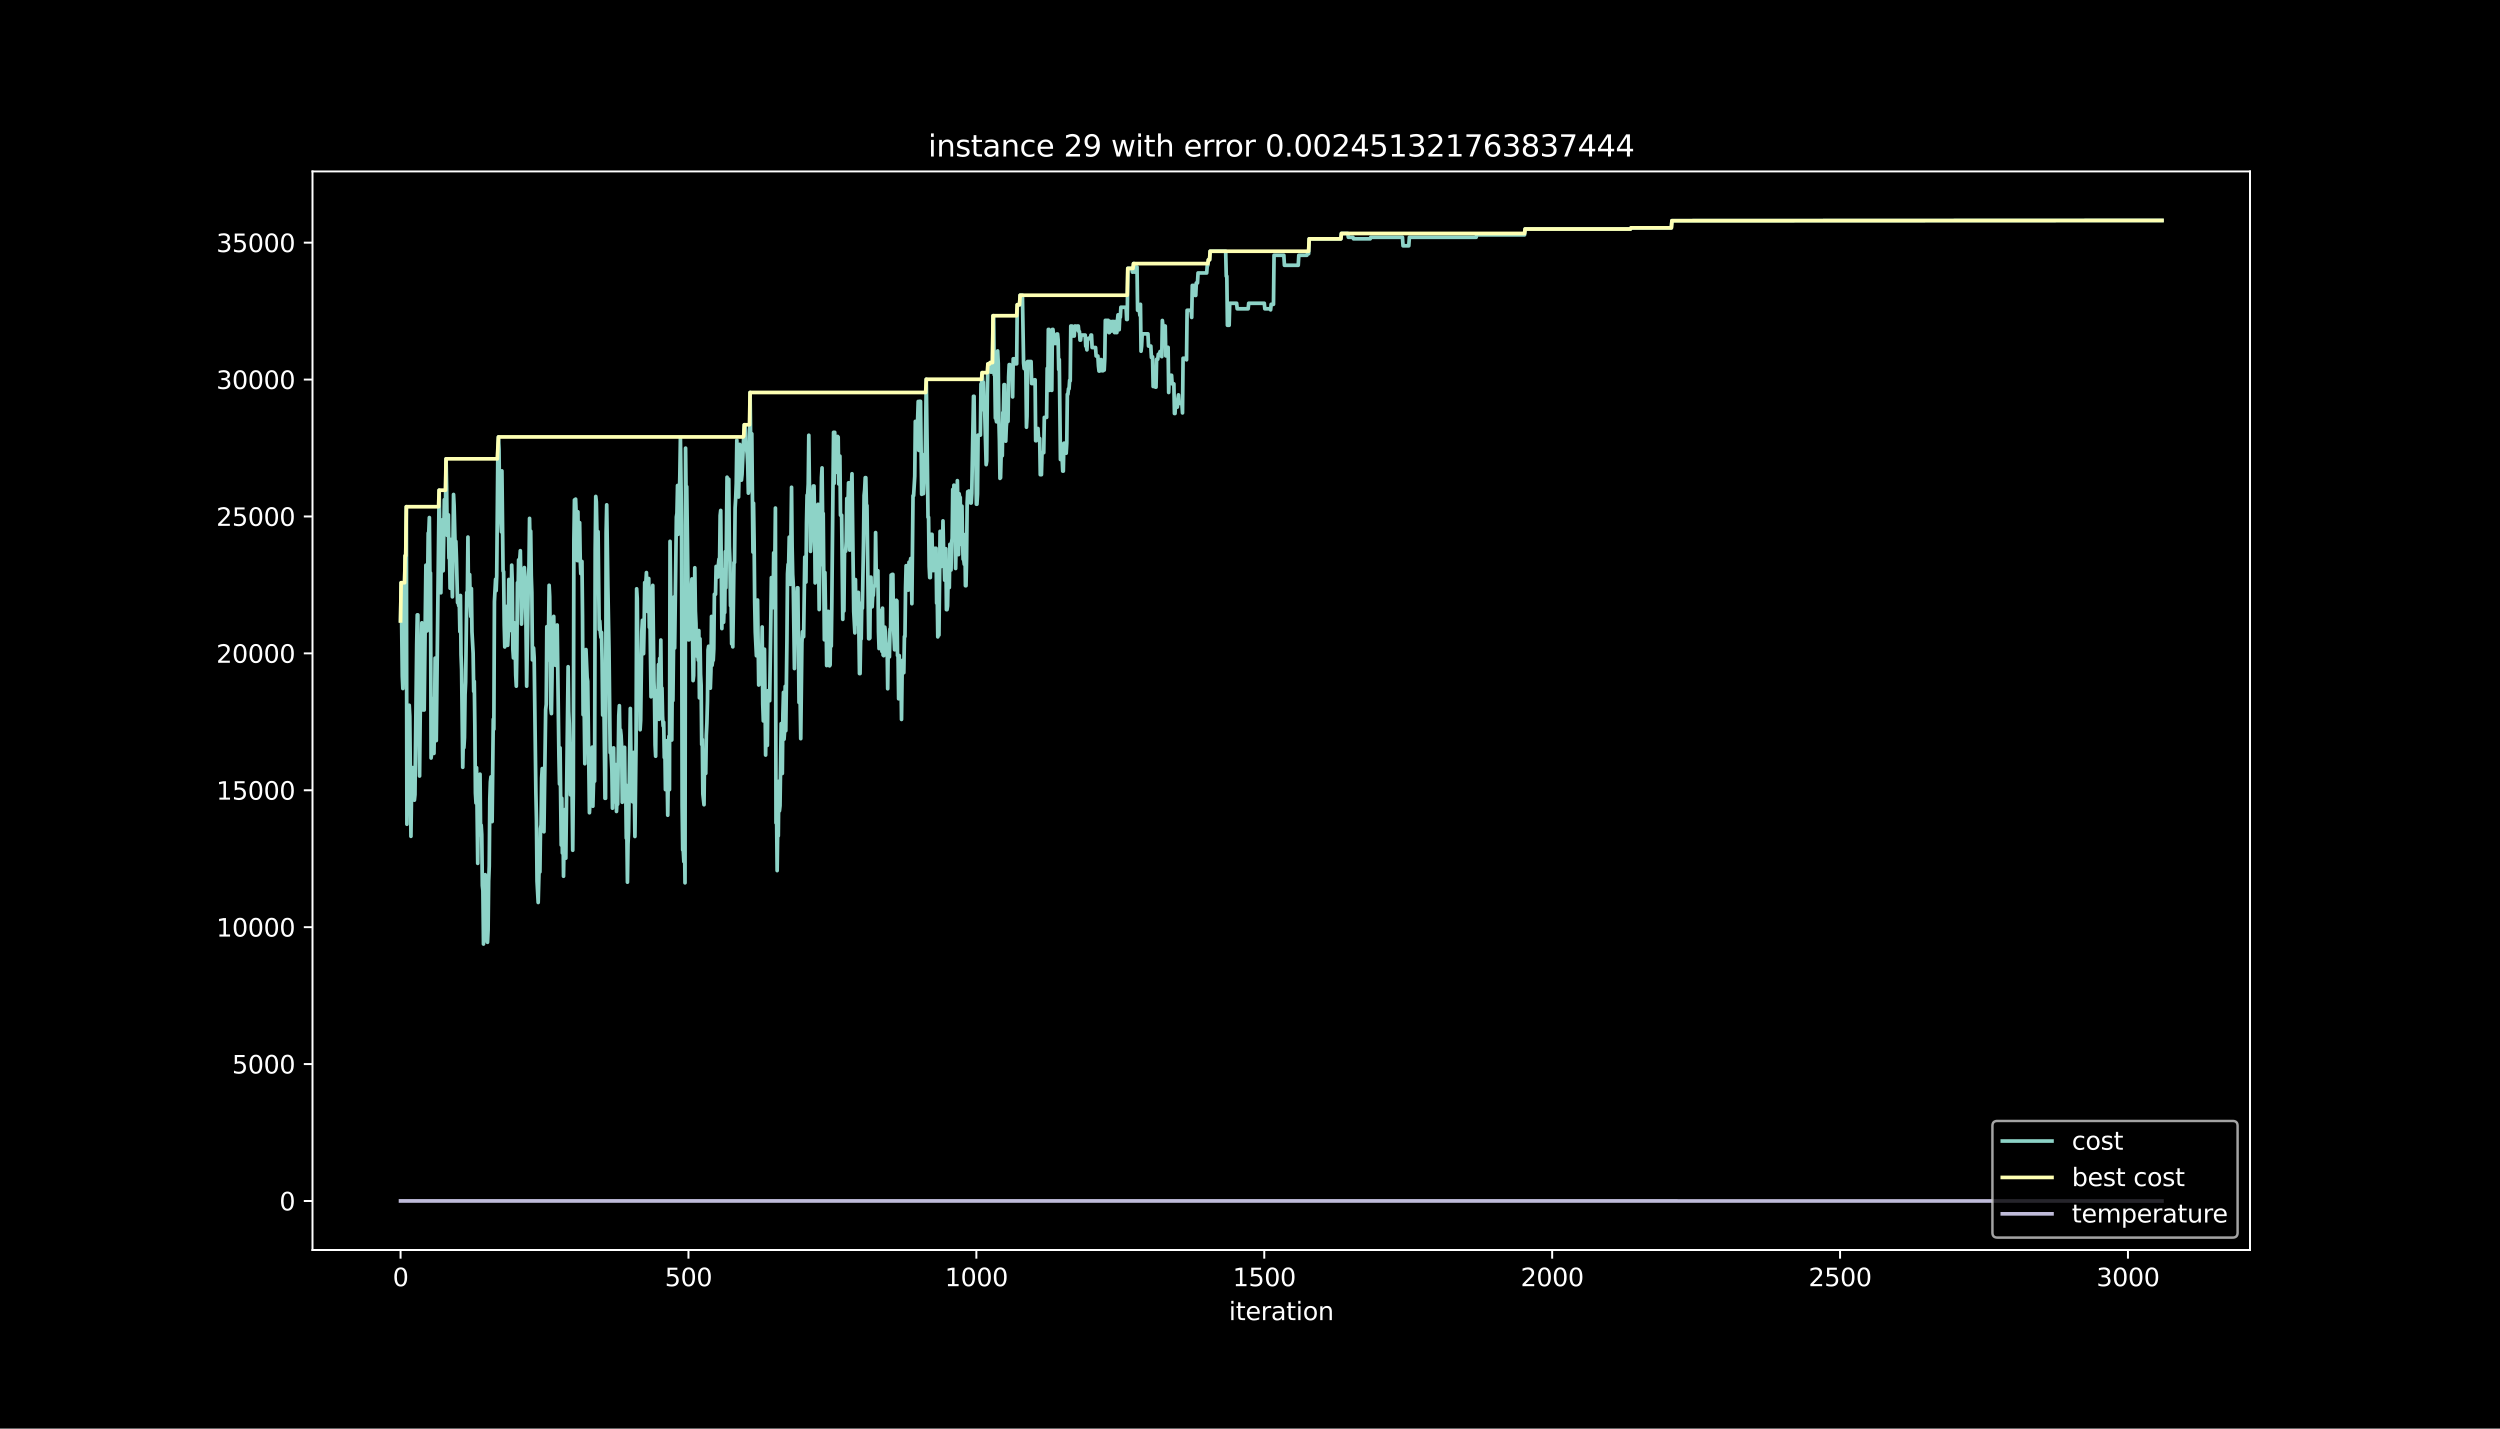 <?xml version="1.0" encoding="utf-8" standalone="no"?>
<!DOCTYPE svg PUBLIC "-//W3C//DTD SVG 1.1//EN"
  "http://www.w3.org/Graphics/SVG/1.1/DTD/svg11.dtd">
<svg height="576pt" version="1.1" viewBox="0 0 1008 576" width="1008pt" xmlns="http://www.w3.org/2000/svg" xmlns:xlink="http://www.w3.org/1999/xlink">
 <defs>
  <style type="text/css">*{stroke-linecap:butt;stroke-linejoin:round;}</style>
 </defs>
 <g id="figure_1">
  <g id="patch_1">
   <path d="M 0 576 
L 1008 576 
L 1008 0 
L 0 0 
z
"/>
  </g>
  <g id="axes_1">
   <g id="patch_2">
    <path d="M 126 504 
L 907.2 504 
L 907.2 69.12 
L 126 69.12 
z
"/>
   </g>
   <g id="matplotlib.axis_1">
    <g id="xtick_1">
     <g id="line2d_1">
      <defs>
       <path d="M 0 0 
L 0 3.5 
" id="m541087f514" style="stroke:#ffffff;stroke-width:0.8;"/>
      </defs>
      <g>
       <use style="fill:#ffffff;stroke:#ffffff;stroke-width:0.8;" x="161.509" xlink:href="#m541087f514" y="504"/>
      </g>
     </g>
     <g id="text_1">
      <!-- 0 -->
      <g style="fill:#ffffff;" transform="translate(158.328 518.598)scale(0.1 -0.1)">
       <defs>
        <path d="M 2034 4250 
Q 1547 4250 1301 3770 
Q 1056 3291 1056 2328 
Q 1056 1369 1301 889 
Q 1547 409 2034 409 
Q 2525 409 2770 889 
Q 3016 1369 3016 2328 
Q 3016 3291 2770 3770 
Q 2525 4250 2034 4250 
z
M 2034 4750 
Q 2819 4750 3233 4129 
Q 3647 3509 3647 2328 
Q 3647 1150 3233 529 
Q 2819 -91 2034 -91 
Q 1250 -91 836 529 
Q 422 1150 422 2328 
Q 422 3509 836 4129 
Q 1250 4750 2034 4750 
z
" id="DejaVuSans-30" transform="scale(0.016)"/>
       </defs>
       <use xlink:href="#DejaVuSans-30"/>
      </g>
     </g>
    </g>
    <g id="xtick_2">
     <g id="line2d_2">
      <g>
       <use style="fill:#ffffff;stroke:#ffffff;stroke-width:0.8;" x="277.59" xlink:href="#m541087f514" y="504"/>
      </g>
     </g>
     <g id="text_2">
      <!-- 500 -->
      <g style="fill:#ffffff;" transform="translate(268.046 518.598)scale(0.1 -0.1)">
       <defs>
        <path d="M 691 4666 
L 3169 4666 
L 3169 4134 
L 1269 4134 
L 1269 2991 
Q 1406 3038 1543 3061 
Q 1681 3084 1819 3084 
Q 2600 3084 3056 2656 
Q 3513 2228 3513 1497 
Q 3513 744 3044 326 
Q 2575 -91 1722 -91 
Q 1428 -91 1123 -41 
Q 819 9 494 109 
L 494 744 
Q 775 591 1075 516 
Q 1375 441 1709 441 
Q 2250 441 2565 725 
Q 2881 1009 2881 1497 
Q 2881 1984 2565 2268 
Q 2250 2553 1709 2553 
Q 1456 2553 1204 2497 
Q 953 2441 691 2322 
L 691 4666 
z
" id="DejaVuSans-35" transform="scale(0.016)"/>
       </defs>
       <use xlink:href="#DejaVuSans-35"/>
       <use x="63.623" xlink:href="#DejaVuSans-30"/>
       <use x="127.246" xlink:href="#DejaVuSans-30"/>
      </g>
     </g>
    </g>
    <g id="xtick_3">
     <g id="line2d_3">
      <g>
       <use style="fill:#ffffff;stroke:#ffffff;stroke-width:0.8;" x="393.671" xlink:href="#m541087f514" y="504"/>
      </g>
     </g>
     <g id="text_3">
      <!-- 1000 -->
      <g style="fill:#ffffff;" transform="translate(380.946 518.598)scale(0.1 -0.1)">
       <defs>
        <path d="M 794 531 
L 1825 531 
L 1825 4091 
L 703 3866 
L 703 4441 
L 1819 4666 
L 2450 4666 
L 2450 531 
L 3481 531 
L 3481 0 
L 794 0 
L 794 531 
z
" id="DejaVuSans-31" transform="scale(0.016)"/>
       </defs>
       <use xlink:href="#DejaVuSans-31"/>
       <use x="63.623" xlink:href="#DejaVuSans-30"/>
       <use x="127.246" xlink:href="#DejaVuSans-30"/>
       <use x="190.869" xlink:href="#DejaVuSans-30"/>
      </g>
     </g>
    </g>
    <g id="xtick_4">
     <g id="line2d_4">
      <g>
       <use style="fill:#ffffff;stroke:#ffffff;stroke-width:0.8;" x="509.751" xlink:href="#m541087f514" y="504"/>
      </g>
     </g>
     <g id="text_4">
      <!-- 1500 -->
      <g style="fill:#ffffff;" transform="translate(497.026 518.598)scale(0.1 -0.1)">
       <use xlink:href="#DejaVuSans-31"/>
       <use x="63.623" xlink:href="#DejaVuSans-35"/>
       <use x="127.246" xlink:href="#DejaVuSans-30"/>
       <use x="190.869" xlink:href="#DejaVuSans-30"/>
      </g>
     </g>
    </g>
    <g id="xtick_5">
     <g id="line2d_5">
      <g>
       <use style="fill:#ffffff;stroke:#ffffff;stroke-width:0.8;" x="625.832" xlink:href="#m541087f514" y="504"/>
      </g>
     </g>
     <g id="text_5">
      <!-- 2000 -->
      <g style="fill:#ffffff;" transform="translate(613.107 518.598)scale(0.1 -0.1)">
       <defs>
        <path d="M 1228 531 
L 3431 531 
L 3431 0 
L 469 0 
L 469 531 
Q 828 903 1448 1529 
Q 2069 2156 2228 2338 
Q 2531 2678 2651 2914 
Q 2772 3150 2772 3378 
Q 2772 3750 2511 3984 
Q 2250 4219 1831 4219 
Q 1534 4219 1204 4116 
Q 875 4013 500 3803 
L 500 4441 
Q 881 4594 1212 4672 
Q 1544 4750 1819 4750 
Q 2544 4750 2975 4387 
Q 3406 4025 3406 3419 
Q 3406 3131 3298 2873 
Q 3191 2616 2906 2266 
Q 2828 2175 2409 1742 
Q 1991 1309 1228 531 
z
" id="DejaVuSans-32" transform="scale(0.016)"/>
       </defs>
       <use xlink:href="#DejaVuSans-32"/>
       <use x="63.623" xlink:href="#DejaVuSans-30"/>
       <use x="127.246" xlink:href="#DejaVuSans-30"/>
       <use x="190.869" xlink:href="#DejaVuSans-30"/>
      </g>
     </g>
    </g>
    <g id="xtick_6">
     <g id="line2d_6">
      <g>
       <use style="fill:#ffffff;stroke:#ffffff;stroke-width:0.8;" x="741.913" xlink:href="#m541087f514" y="504"/>
      </g>
     </g>
     <g id="text_6">
      <!-- 2500 -->
      <g style="fill:#ffffff;" transform="translate(729.188 518.598)scale(0.1 -0.1)">
       <use xlink:href="#DejaVuSans-32"/>
       <use x="63.623" xlink:href="#DejaVuSans-35"/>
       <use x="127.246" xlink:href="#DejaVuSans-30"/>
       <use x="190.869" xlink:href="#DejaVuSans-30"/>
      </g>
     </g>
    </g>
    <g id="xtick_7">
     <g id="line2d_7">
      <g>
       <use style="fill:#ffffff;stroke:#ffffff;stroke-width:0.8;" x="857.993" xlink:href="#m541087f514" y="504"/>
      </g>
     </g>
     <g id="text_7">
      <!-- 3000 -->
      <g style="fill:#ffffff;" transform="translate(845.268 518.598)scale(0.1 -0.1)">
       <defs>
        <path d="M 2597 2516 
Q 3050 2419 3304 2112 
Q 3559 1806 3559 1356 
Q 3559 666 3084 287 
Q 2609 -91 1734 -91 
Q 1441 -91 1130 -33 
Q 819 25 488 141 
L 488 750 
Q 750 597 1062 519 
Q 1375 441 1716 441 
Q 2309 441 2620 675 
Q 2931 909 2931 1356 
Q 2931 1769 2642 2001 
Q 2353 2234 1838 2234 
L 1294 2234 
L 1294 2753 
L 1863 2753 
Q 2328 2753 2575 2939 
Q 2822 3125 2822 3475 
Q 2822 3834 2567 4026 
Q 2313 4219 1838 4219 
Q 1578 4219 1281 4162 
Q 984 4106 628 3988 
L 628 4550 
Q 988 4650 1302 4700 
Q 1616 4750 1894 4750 
Q 2613 4750 3031 4423 
Q 3450 4097 3450 3541 
Q 3450 3153 3228 2886 
Q 3006 2619 2597 2516 
z
" id="DejaVuSans-33" transform="scale(0.016)"/>
       </defs>
       <use xlink:href="#DejaVuSans-33"/>
       <use x="63.623" xlink:href="#DejaVuSans-30"/>
       <use x="127.246" xlink:href="#DejaVuSans-30"/>
       <use x="190.869" xlink:href="#DejaVuSans-30"/>
      </g>
     </g>
    </g>
    <g id="text_8">
     <!-- iteration -->
     <g style="fill:#ffffff;" transform="translate(495.477 532.277)scale(0.1 -0.1)">
      <defs>
       <path d="M 603 3500 
L 1178 3500 
L 1178 0 
L 603 0 
L 603 3500 
z
M 603 4863 
L 1178 4863 
L 1178 4134 
L 603 4134 
L 603 4863 
z
" id="DejaVuSans-69" transform="scale(0.016)"/>
       <path d="M 1172 4494 
L 1172 3500 
L 2356 3500 
L 2356 3053 
L 1172 3053 
L 1172 1153 
Q 1172 725 1289 603 
Q 1406 481 1766 481 
L 2356 481 
L 2356 0 
L 1766 0 
Q 1100 0 847 248 
Q 594 497 594 1153 
L 594 3053 
L 172 3053 
L 172 3500 
L 594 3500 
L 594 4494 
L 1172 4494 
z
" id="DejaVuSans-74" transform="scale(0.016)"/>
       <path d="M 3597 1894 
L 3597 1613 
L 953 1613 
Q 991 1019 1311 708 
Q 1631 397 2203 397 
Q 2534 397 2845 478 
Q 3156 559 3463 722 
L 3463 178 
Q 3153 47 2828 -22 
Q 2503 -91 2169 -91 
Q 1331 -91 842 396 
Q 353 884 353 1716 
Q 353 2575 817 3079 
Q 1281 3584 2069 3584 
Q 2775 3584 3186 3129 
Q 3597 2675 3597 1894 
z
M 3022 2063 
Q 3016 2534 2758 2815 
Q 2500 3097 2075 3097 
Q 1594 3097 1305 2825 
Q 1016 2553 972 2059 
L 3022 2063 
z
" id="DejaVuSans-65" transform="scale(0.016)"/>
       <path d="M 2631 2963 
Q 2534 3019 2420 3045 
Q 2306 3072 2169 3072 
Q 1681 3072 1420 2755 
Q 1159 2438 1159 1844 
L 1159 0 
L 581 0 
L 581 3500 
L 1159 3500 
L 1159 2956 
Q 1341 3275 1631 3429 
Q 1922 3584 2338 3584 
Q 2397 3584 2469 3576 
Q 2541 3569 2628 3553 
L 2631 2963 
z
" id="DejaVuSans-72" transform="scale(0.016)"/>
       <path d="M 2194 1759 
Q 1497 1759 1228 1600 
Q 959 1441 959 1056 
Q 959 750 1161 570 
Q 1363 391 1709 391 
Q 2188 391 2477 730 
Q 2766 1069 2766 1631 
L 2766 1759 
L 2194 1759 
z
M 3341 1997 
L 3341 0 
L 2766 0 
L 2766 531 
Q 2569 213 2275 61 
Q 1981 -91 1556 -91 
Q 1019 -91 701 211 
Q 384 513 384 1019 
Q 384 1609 779 1909 
Q 1175 2209 1959 2209 
L 2766 2209 
L 2766 2266 
Q 2766 2663 2505 2880 
Q 2244 3097 1772 3097 
Q 1472 3097 1187 3025 
Q 903 2953 641 2809 
L 641 3341 
Q 956 3463 1253 3523 
Q 1550 3584 1831 3584 
Q 2591 3584 2966 3190 
Q 3341 2797 3341 1997 
z
" id="DejaVuSans-61" transform="scale(0.016)"/>
       <path d="M 1959 3097 
Q 1497 3097 1228 2736 
Q 959 2375 959 1747 
Q 959 1119 1226 758 
Q 1494 397 1959 397 
Q 2419 397 2687 759 
Q 2956 1122 2956 1747 
Q 2956 2369 2687 2733 
Q 2419 3097 1959 3097 
z
M 1959 3584 
Q 2709 3584 3137 3096 
Q 3566 2609 3566 1747 
Q 3566 888 3137 398 
Q 2709 -91 1959 -91 
Q 1206 -91 779 398 
Q 353 888 353 1747 
Q 353 2609 779 3096 
Q 1206 3584 1959 3584 
z
" id="DejaVuSans-6f" transform="scale(0.016)"/>
       <path d="M 3513 2113 
L 3513 0 
L 2938 0 
L 2938 2094 
Q 2938 2591 2744 2837 
Q 2550 3084 2163 3084 
Q 1697 3084 1428 2787 
Q 1159 2491 1159 1978 
L 1159 0 
L 581 0 
L 581 3500 
L 1159 3500 
L 1159 2956 
Q 1366 3272 1645 3428 
Q 1925 3584 2291 3584 
Q 2894 3584 3203 3211 
Q 3513 2838 3513 2113 
z
" id="DejaVuSans-6e" transform="scale(0.016)"/>
      </defs>
      <use xlink:href="#DejaVuSans-69"/>
      <use x="27.783" xlink:href="#DejaVuSans-74"/>
      <use x="66.992" xlink:href="#DejaVuSans-65"/>
      <use x="128.516" xlink:href="#DejaVuSans-72"/>
      <use x="169.629" xlink:href="#DejaVuSans-61"/>
      <use x="230.908" xlink:href="#DejaVuSans-74"/>
      <use x="270.117" xlink:href="#DejaVuSans-69"/>
      <use x="297.9" xlink:href="#DejaVuSans-6f"/>
      <use x="359.082" xlink:href="#DejaVuSans-6e"/>
     </g>
    </g>
   </g>
   <g id="matplotlib.axis_2">
    <g id="ytick_1">
     <g id="line2d_8">
      <defs>
       <path d="M 0 0 
L -3.5 0 
" id="m55b3ab33c4" style="stroke:#ffffff;stroke-width:0.8;"/>
      </defs>
      <g>
       <use style="fill:#ffffff;stroke:#ffffff;stroke-width:0.8;" x="126" xlink:href="#m55b3ab33c4" y="484.233"/>
      </g>
     </g>
     <g id="text_9">
      <!-- 0 -->
      <g style="fill:#ffffff;" transform="translate(112.638 488.032)scale(0.1 -0.1)">
       <use xlink:href="#DejaVuSans-30"/>
      </g>
     </g>
    </g>
    <g id="ytick_2">
     <g id="line2d_9">
      <g>
       <use style="fill:#ffffff;stroke:#ffffff;stroke-width:0.8;" x="126" xlink:href="#m55b3ab33c4" y="429.034"/>
      </g>
     </g>
     <g id="text_10">
      <!-- 5000 -->
      <g style="fill:#ffffff;" transform="translate(93.55 432.833)scale(0.1 -0.1)">
       <use xlink:href="#DejaVuSans-35"/>
       <use x="63.623" xlink:href="#DejaVuSans-30"/>
       <use x="127.246" xlink:href="#DejaVuSans-30"/>
       <use x="190.869" xlink:href="#DejaVuSans-30"/>
      </g>
     </g>
    </g>
    <g id="ytick_3">
     <g id="line2d_10">
      <g>
       <use style="fill:#ffffff;stroke:#ffffff;stroke-width:0.8;" x="126" xlink:href="#m55b3ab33c4" y="373.835"/>
      </g>
     </g>
     <g id="text_11">
      <!-- 10000 -->
      <g style="fill:#ffffff;" transform="translate(87.188 377.634)scale(0.1 -0.1)">
       <use xlink:href="#DejaVuSans-31"/>
       <use x="63.623" xlink:href="#DejaVuSans-30"/>
       <use x="127.246" xlink:href="#DejaVuSans-30"/>
       <use x="190.869" xlink:href="#DejaVuSans-30"/>
       <use x="254.492" xlink:href="#DejaVuSans-30"/>
      </g>
     </g>
    </g>
    <g id="ytick_4">
     <g id="line2d_11">
      <g>
       <use style="fill:#ffffff;stroke:#ffffff;stroke-width:0.8;" x="126" xlink:href="#m55b3ab33c4" y="318.636"/>
      </g>
     </g>
     <g id="text_12">
      <!-- 15000 -->
      <g style="fill:#ffffff;" transform="translate(87.188 322.435)scale(0.1 -0.1)">
       <use xlink:href="#DejaVuSans-31"/>
       <use x="63.623" xlink:href="#DejaVuSans-35"/>
       <use x="127.246" xlink:href="#DejaVuSans-30"/>
       <use x="190.869" xlink:href="#DejaVuSans-30"/>
       <use x="254.492" xlink:href="#DejaVuSans-30"/>
      </g>
     </g>
    </g>
    <g id="ytick_5">
     <g id="line2d_12">
      <g>
       <use style="fill:#ffffff;stroke:#ffffff;stroke-width:0.8;" x="126" xlink:href="#m55b3ab33c4" y="263.437"/>
      </g>
     </g>
     <g id="text_13">
      <!-- 20000 -->
      <g style="fill:#ffffff;" transform="translate(87.188 267.236)scale(0.1 -0.1)">
       <use xlink:href="#DejaVuSans-32"/>
       <use x="63.623" xlink:href="#DejaVuSans-30"/>
       <use x="127.246" xlink:href="#DejaVuSans-30"/>
       <use x="190.869" xlink:href="#DejaVuSans-30"/>
       <use x="254.492" xlink:href="#DejaVuSans-30"/>
      </g>
     </g>
    </g>
    <g id="ytick_6">
     <g id="line2d_13">
      <g>
       <use style="fill:#ffffff;stroke:#ffffff;stroke-width:0.8;" x="126" xlink:href="#m55b3ab33c4" y="208.238"/>
      </g>
     </g>
     <g id="text_14">
      <!-- 25000 -->
      <g style="fill:#ffffff;" transform="translate(87.188 212.038)scale(0.1 -0.1)">
       <use xlink:href="#DejaVuSans-32"/>
       <use x="63.623" xlink:href="#DejaVuSans-35"/>
       <use x="127.246" xlink:href="#DejaVuSans-30"/>
       <use x="190.869" xlink:href="#DejaVuSans-30"/>
       <use x="254.492" xlink:href="#DejaVuSans-30"/>
      </g>
     </g>
    </g>
    <g id="ytick_7">
     <g id="line2d_14">
      <g>
       <use style="fill:#ffffff;stroke:#ffffff;stroke-width:0.8;" x="126" xlink:href="#m55b3ab33c4" y="153.039"/>
      </g>
     </g>
     <g id="text_15">
      <!-- 30000 -->
      <g style="fill:#ffffff;" transform="translate(87.188 156.839)scale(0.1 -0.1)">
       <use xlink:href="#DejaVuSans-33"/>
       <use x="63.623" xlink:href="#DejaVuSans-30"/>
       <use x="127.246" xlink:href="#DejaVuSans-30"/>
       <use x="190.869" xlink:href="#DejaVuSans-30"/>
       <use x="254.492" xlink:href="#DejaVuSans-30"/>
      </g>
     </g>
    </g>
    <g id="ytick_8">
     <g id="line2d_15">
      <g>
       <use style="fill:#ffffff;stroke:#ffffff;stroke-width:0.8;" x="126" xlink:href="#m55b3ab33c4" y="97.841"/>
      </g>
     </g>
     <g id="text_16">
      <!-- 35000 -->
      <g style="fill:#ffffff;" transform="translate(87.188 101.64)scale(0.1 -0.1)">
       <use xlink:href="#DejaVuSans-33"/>
       <use x="63.623" xlink:href="#DejaVuSans-35"/>
       <use x="127.246" xlink:href="#DejaVuSans-30"/>
       <use x="190.869" xlink:href="#DejaVuSans-30"/>
       <use x="254.492" xlink:href="#DejaVuSans-30"/>
      </g>
     </g>
    </g>
   </g>
   <g id="line2d_16">
    <path clip-path="url(#p1012896e1d)" d="M 161.509 250.333 
L 161.741 234.955 
L 162.206 272.6 
L 162.438 277.623 
L 162.67 257.939 
L 162.902 262.399 
L 163.134 235.264 
L 163.366 224.036 
L 163.599 224.036 
L 163.831 204.308 
L 164.063 332.336 
L 164.295 312.653 
L 164.759 306.393 
L 164.992 284.358 
L 165.224 288.818 
L 165.688 337.205 
L 165.92 319.762 
L 166.152 316.318 
L 166.384 309.495 
L 166.617 318.371 
L 167.081 322.632 
L 167.313 320.402 
L 168.01 259.871 
L 168.242 247.915 
L 168.474 247.915 
L 168.706 288.729 
L 168.938 290.794 
L 169.17 312.895 
L 169.635 268.56 
L 169.867 266.495 
L 170.099 251.117 
L 170.563 286.267 
L 170.796 274.311 
L 171.028 286.267 
L 171.724 227.889 
L 171.956 249.924 
L 172.189 254.385 
L 172.653 214.928 
L 172.885 214.674 
L 173.117 208.68 
L 173.349 233.243 
L 173.581 231.013 
L 173.814 305.631 
L 174.046 303.6 
L 174.278 285.627 
L 174.51 287.658 
L 174.742 281.664 
L 174.974 303.765 
L 175.207 289.182 
L 175.439 265.358 
L 175.903 298.61 
L 177.064 197.651 
L 177.528 233.994 
L 177.76 239.017 
L 177.993 219.289 
L 178.225 220.791 
L 178.457 209.552 
L 178.689 230.141 
L 179.153 201.471 
L 179.386 205.931 
L 179.618 203.9 
L 179.85 185 
L 180.082 196.956 
L 180.314 215.856 
L 180.778 207.565 
L 181.011 225.008 
L 181.243 222.943 
L 181.475 237.174 
L 181.707 217.49 
L 181.939 232.073 
L 182.171 230.572 
L 182.404 240.651 
L 182.868 199.373 
L 183.1 203.966 
L 183.564 222.877 
L 183.797 218.284 
L 184.029 224.919 
L 184.493 242.98 
L 184.725 242.727 
L 184.957 244.228 
L 185.19 242.727 
L 185.422 254.683 
L 185.654 240.099 
L 185.886 263.923 
L 186.118 269.918 
L 186.583 309.374 
L 186.815 297.418 
L 187.047 301.447 
L 187.279 297.418 
L 187.511 279.975 
L 187.743 275.051 
L 188.208 238.874 
L 188.44 240.375 
L 188.672 216.551 
L 188.904 241.115 
L 189.368 231.676 
L 189.601 243.632 
L 189.833 248.556 
L 190.065 237.317 
L 190.297 254.76 
L 190.761 263.382 
L 190.994 278.76 
L 191.226 274.731 
L 191.458 292.604 
L 191.69 319.74 
L 191.922 323.77 
L 192.154 309.539 
L 192.619 348.101 
L 192.851 323.538 
L 193.083 321.506 
L 193.315 332.734 
L 193.547 312.145 
L 193.78 336.708 
L 194.012 332.679 
L 194.244 336.509 
L 194.476 357.099 
L 194.708 359.13 
L 194.94 380.635 
L 195.172 378.604 
L 195.405 374.773 
L 195.637 352.672 
L 195.869 376.496 
L 196.101 378.527 
L 196.333 373.934 
L 196.565 379.929 
L 196.798 374.906 
L 197.03 355.222 
L 197.262 349.227 
L 197.494 322.092 
L 197.726 315.269 
L 197.958 313.238 
L 198.191 327.821 
L 198.423 331.266 
L 198.887 289.999 
L 199.119 294.028 
L 199.351 242.616 
L 199.816 233.564 
L 200.048 238.156 
L 200.28 232.161 
L 200.744 181.202 
L 200.977 176.179 
L 201.209 181.202 
L 201.441 205.765 
L 201.673 207.267 
L 201.905 209.497 
L 202.137 214.421 
L 202.37 189.857 
L 202.834 230.218 
L 203.066 230.472 
L 203.298 251.978 
L 203.53 260.854 
L 203.995 249.439 
L 204.227 244.515 
L 204.459 248.975 
L 204.691 260.203 
L 204.923 255.742 
L 205.155 233.641 
L 205.388 248.224 
L 205.62 254.219 
L 205.852 245.343 
L 206.084 249.373 
L 206.316 227.867 
L 206.548 234.69 
L 206.781 261.825 
L 207.013 265.27 
L 207.245 251.04 
L 207.477 265.27 
L 207.709 260.247 
L 207.941 272.203 
L 208.174 276.663 
L 208.406 262.079 
L 208.638 234.944 
L 208.87 239.967 
L 209.102 225.736 
L 209.334 225.736 
L 209.567 225.482 
L 209.799 222.038 
L 210.263 251.647 
L 210.495 244.824 
L 210.727 243.323 
L 210.959 231.367 
L 211.192 232.868 
L 211.424 228.839 
L 211.656 235.661 
L 211.888 235.661 
L 212.352 276.663 
L 213.049 232.614 
L 213.281 228.783 
L 213.513 209.011 
L 213.745 220.967 
L 213.978 214.145 
L 214.21 232.117 
L 214.442 238.94 
L 214.674 266.076 
L 214.906 261.053 
L 215.138 261.307 
L 215.371 265.137 
L 216.067 319.464 
L 216.299 330.692 
L 216.531 355.255 
L 216.996 363.877 
L 217.46 346.644 
L 217.692 351.568 
L 217.924 334.125 
L 218.156 332.623 
L 218.389 313.723 
L 218.621 309.893 
L 218.853 309.893 
L 219.085 331.928 
L 219.317 335.372 
L 220.014 286.036 
L 220.246 283.971 
L 220.478 252.673 
L 220.71 263.901 
L 220.942 266.131 
L 221.175 254.892 
L 221.407 235.992 
L 221.639 240.585 
L 221.871 258.558 
L 222.103 285.693 
L 222.335 287.725 
L 222.568 273.141 
L 222.8 249.317 
L 223.032 263.901 
L 223.264 248.522 
L 223.496 259.761 
L 223.961 268.251 
L 224.193 268.251 
L 224.425 263.227 
L 224.657 252 
L 225.353 304.892 
L 225.586 316.119 
L 225.818 301.535 
L 226.282 340.738 
L 226.514 321.838 
L 226.746 343.939 
L 226.979 332.712 
L 227.211 353.301 
L 227.443 339.071 
L 227.675 337.569 
L 227.907 326.331 
L 228.139 346.015 
L 229.068 268.814 
L 229.3 286.786 
L 229.532 291.809 
L 229.765 303.037 
L 229.997 320.48 
L 230.229 299.891 
L 230.461 303.335 
L 230.925 342.824 
L 231.158 319 
L 231.39 217.644 
L 231.622 201.57 
L 231.854 223.352 
L 232.086 201.25 
L 232.318 207.454 
L 232.55 223.97 
L 232.783 226.034 
L 233.015 206.351 
L 233.247 226.034 
L 233.479 214.078 
L 233.711 210.722 
L 233.943 225.306 
L 234.176 231.3 
L 234.408 231.3 
L 234.64 226.377 
L 234.872 248.478 
L 235.104 288.166 
L 235.336 287.912 
L 235.569 288.166 
L 235.801 307.939 
L 236.265 261.903 
L 236.729 273.185 
L 236.962 274.687 
L 237.658 327.7 
L 238.122 319.409 
L 238.355 323.438 
L 238.587 316.616 
L 238.819 301.237 
L 239.051 325.061 
L 239.283 316.185 
L 239.515 312.741 
L 239.747 314.971 
L 239.98 221.674 
L 240.212 200.168 
L 240.444 202.398 
L 240.676 214.354 
L 240.908 234.127 
L 241.14 214.354 
L 241.605 253.833 
L 241.837 250.388 
L 242.069 254.981 
L 242.301 257.012 
L 242.533 254.981 
L 242.766 266.219 
L 242.998 288.321 
L 243.23 281.498 
L 243.462 279.434 
L 243.926 321.871 
L 244.159 321.871 
L 244.391 214.774 
L 244.623 203.546 
L 245.087 236.29 
L 245.552 261.748 
L 246.016 303.467 
L 246.248 301.436 
L 246.712 310.489 
L 246.944 325.867 
L 247.177 306.139 
L 247.409 301.546 
L 247.641 319.519 
L 247.873 323.35 
L 248.105 312.112 
L 248.337 308.281 
L 248.57 327.181 
L 248.802 322.257 
L 249.034 324.288 
L 249.498 288.553 
L 249.73 284.523 
L 249.963 298.753 
L 250.195 294.293 
L 250.427 296.523 
L 250.659 301.447 
L 250.891 323.483 
L 251.123 321.418 
L 251.356 301.646 
L 251.588 306.238 
L 251.82 301.315 
L 252.052 321.043 
L 252.284 316.45 
L 252.516 337.956 
L 252.749 335.924 
L 252.981 355.697 
L 253.213 340.318 
L 253.445 335.295 
L 254.142 285.649 
L 254.374 303.523 
L 254.606 307.353 
L 254.838 305.852 
L 255.07 323.295 
L 255.302 303.611 
L 255.534 303.357 
L 255.999 337.271 
L 256.463 299.239 
L 256.695 237.405 
L 256.927 241.236 
L 257.392 286.245 
L 257.624 275.007 
L 257.856 270.414 
L 258.088 294.238 
L 258.32 290.407 
L 258.785 254.561 
L 259.017 250.101 
L 259.249 261.34 
L 259.481 263.57 
L 259.713 252.331 
L 259.946 234.888 
L 260.178 246.127 
L 260.41 234.888 
L 260.642 230.859 
L 260.874 242.097 
L 261.106 246.557 
L 261.339 244.493 
L 261.571 233.254 
L 261.803 252.938 
L 262.035 246.944 
L 262.499 280.946 
L 262.964 238.255 
L 263.196 236.025 
L 263.66 274.587 
L 263.892 280.582 
L 264.124 300.31 
L 264.357 304.903 
L 264.589 281.079 
L 264.821 283.309 
L 265.053 278.385 
L 265.285 283.309 
L 265.517 267.93 
L 265.75 290.032 
L 265.982 265.469 
L 266.214 272.291 
L 266.446 258.061 
L 266.678 281.885 
L 266.91 277.425 
L 267.143 288.663 
L 267.375 292.693 
L 267.607 291.191 
L 267.839 305.421 
L 268.071 300.498 
L 268.303 318.371 
L 268.536 298.643 
L 268.768 309.87 
L 269 313.315 
L 269.232 328.693 
L 269.696 296.877 
L 269.928 318.382 
L 270.161 218.262 
L 270.393 239.768 
L 270.625 296.877 
L 270.857 298.378 
L 271.089 271.242 
L 271.321 282.47 
L 271.786 240.684 
L 272.018 261.273 
L 272.482 226.454 
L 272.714 208.481 
L 272.947 206.98 
L 273.179 195.752 
L 273.411 215.436 
L 273.643 211.992 
L 274.107 191.877 
L 274.34 176.654 
L 274.804 211.826 
L 275.036 324.818 
L 275.268 342.692 
L 275.5 342.946 
L 275.733 347.406 
L 275.965 336.178 
L 276.197 355.951 
L 276.429 180.694 
L 276.661 202.2 
L 276.893 196.205 
L 277.358 233.42 
L 277.59 257.984 
L 277.822 257.984 
L 278.054 240.541 
L 278.286 242.042 
L 278.518 238.013 
L 278.751 238.013 
L 278.983 233.42 
L 279.447 274.422 
L 279.679 272.39 
L 280.144 228.927 
L 280.376 246.37 
L 280.608 251.293 
L 280.84 262.532 
L 281.072 264.596 
L 281.304 262.366 
L 281.537 266.197 
L 281.769 254.241 
L 282.001 281.377 
L 282.233 257.553 
L 282.465 271.783 
L 282.697 276.376 
L 282.93 300.2 
L 283.162 298.135 
L 283.394 320.171 
L 283.858 324.465 
L 284.09 302.96 
L 284.322 311.836 
L 284.555 311.836 
L 284.787 296.457 
L 285.019 291.533 
L 285.251 282.657 
L 285.483 262.068 
L 285.715 260.567 
L 286.18 275.437 
L 286.412 277.469 
L 286.644 270.646 
L 286.876 248.545 
L 287.108 268.273 
L 287.341 266.241 
L 287.573 266.241 
L 287.805 261.649 
L 288.037 239.613 
L 288.501 239.613 
L 288.734 228.386 
L 288.966 232.415 
L 289.198 232.669 
L 289.43 232.669 
L 289.662 227.646 
L 289.894 225.416 
L 290.127 227.646 
L 290.359 207.874 
L 290.591 205.81 
L 291.055 253.446 
L 291.287 229.622 
L 291.519 249.395 
L 291.752 250.896 
L 291.984 244.901 
L 292.216 246.966 
L 292.448 222.402 
L 292.68 236.986 
L 293.145 192.407 
L 293.377 214.443 
L 293.609 212.941 
L 293.841 193.213 
L 294.073 220.349 
L 294.305 226.344 
L 294.538 244.217 
L 294.77 242.152 
L 295.002 259.595 
L 295.234 257.365 
L 295.466 260.81 
L 295.931 226.807 
L 296.163 226.807 
L 296.395 204.772 
L 296.627 200.941 
L 296.859 194.946 
L 297.091 177.493 
L 297.556 196.569 
L 297.788 200.4 
L 298.252 179.182 
L 298.949 193.589 
L 299.181 191.358 
L 299.877 175.859 
L 300.109 171.266 
L 300.342 171.266 
L 300.574 173.297 
L 300.806 179.292 
L 301.27 183.023 
L 301.502 187.616 
L 301.735 198.843 
L 301.967 197.342 
L 302.199 185.386 
L 302.431 158.25 
L 302.663 177.978 
L 302.895 179.48 
L 303.128 174.887 
L 303.592 222.612 
L 303.824 202.884 
L 304.056 218.262 
L 304.288 242.826 
L 304.521 254.782 
L 304.985 264.398 
L 305.217 259.375 
L 305.449 241.932 
L 305.914 276.199 
L 306.146 275.945 
L 306.378 269.951 
L 306.61 269.951 
L 306.842 267.919 
L 307.074 268.173 
L 307.306 252.795 
L 307.539 283.85 
L 307.771 290.672 
L 308.003 283.85 
L 308.235 261.748 
L 308.699 304.439 
L 308.932 289.061 
L 309.164 300.288 
L 309.396 300.542 
L 309.628 278.506 
L 310.092 278.506 
L 310.325 282.536 
L 310.789 250.333 
L 311.021 232.89 
L 311.253 244.846 
L 311.485 242.782 
L 311.718 245.012 
L 311.95 222.91 
L 312.182 222.91 
L 312.414 226.355 
L 312.646 204.849 
L 312.878 331.795 
L 313.111 327.203 
L 313.343 351.027 
L 313.575 333.584 
L 313.807 337.028 
L 314.039 314.993 
L 314.271 326.949 
L 314.503 324.885 
L 314.968 291.754 
L 315.2 293.984 
L 315.432 311.858 
L 315.664 288.034 
L 315.896 279.158 
L 316.129 298.058 
L 316.361 294.614 
L 316.593 276.74 
L 316.825 294.614 
L 317.289 258.524 
L 317.522 231.389 
L 317.754 227.558 
L 317.986 227.812 
L 318.218 216.573 
L 318.45 221.033 
L 318.682 235.617 
L 319.147 196.47 
L 319.379 220.294 
L 319.611 231.532 
L 319.843 235.562 
L 320.308 269.564 
L 320.54 249.792 
L 320.772 244.868 
L 321.004 243.367 
L 321.236 241.037 
L 321.468 237.008 
L 321.7 237.008 
L 322.165 283.243 
L 322.629 283.243 
L 322.861 297.826 
L 323.326 259.154 
L 323.558 254.694 
L 323.79 254.694 
L 324.022 256.725 
L 324.486 224.621 
L 324.951 234.701 
L 325.183 210.877 
L 325.415 199.638 
L 325.647 199.638 
L 325.879 195.222 
L 326.112 175.494 
L 326.344 195.267 
L 326.576 200.29 
L 326.808 222.325 
L 327.272 213.703 
L 327.505 213.449 
L 327.737 213.449 
L 327.969 195.94 
L 328.201 195.94 
L 328.433 207.896 
L 328.665 235.032 
L 328.897 207.896 
L 329.362 216.651 
L 329.594 218.715 
L 329.826 203.337 
L 330.29 245.774 
L 330.523 227.9 
L 330.755 227.9 
L 331.219 192.485 
L 331.451 188.654 
L 331.683 209.243 
L 331.916 207.013 
L 332.38 257.972 
L 332.612 230.837 
L 332.844 248.28 
L 333.076 246.248 
L 333.309 268.35 
L 333.541 248.578 
L 333.773 248.578 
L 334.005 246.513 
L 334.237 266.241 
L 334.469 268.471 
L 334.702 268.173 
L 334.934 249.273 
L 335.166 260.512 
L 335.398 242.638 
L 335.862 195.819 
L 336.094 174.313 
L 336.327 194.902 
L 336.559 174.313 
L 336.791 185.541 
L 337.023 190.464 
L 337.255 176.234 
L 337.487 176.234 
L 337.72 175.98 
L 337.952 176.234 
L 338.184 195.134 
L 338.416 195.134 
L 338.648 183.896 
L 338.88 207.719 
L 339.345 207.719 
L 339.809 249.726 
L 340.041 231.753 
L 340.273 246.337 
L 340.506 222.513 
L 340.738 222.259 
L 340.97 222.259 
L 341.202 218.428 
L 341.434 200.985 
L 341.666 205.578 
L 341.899 203.546 
L 342.131 194.67 
L 342.363 194.67 
L 342.595 221.806 
L 342.827 219.742 
L 343.059 215.712 
L 343.291 195.94 
L 343.524 191.016 
L 344.22 246.436 
L 344.684 255.19 
L 344.917 233.685 
L 345.149 251.658 
L 345.381 245.663 
L 345.613 247.728 
L 345.845 245.663 
L 346.077 238.841 
L 346.542 271.585 
L 346.774 271.585 
L 347.006 257.354 
L 347.238 257.608 
L 347.47 243.025 
L 347.703 245.255 
L 348.167 218.649 
L 348.399 199.749 
L 348.631 197.519 
L 348.863 192.595 
L 349.096 192.595 
L 349.328 203.822 
L 349.56 203.822 
L 350.256 257.531 
L 350.488 257.531 
L 350.721 257.277 
L 350.953 232.713 
L 351.185 232.713 
L 351.417 244.67 
L 351.649 244.67 
L 351.881 240.077 
L 352.114 240.077 
L 352.346 236.246 
L 352.81 236.246 
L 353.042 214.741 
L 353.274 230.119 
L 353.971 230.119 
L 354.203 254.683 
L 354.435 261.505 
L 354.667 246.127 
L 354.9 250.719 
L 355.132 250.719 
L 355.364 247.275 
L 355.596 262.653 
L 355.828 245.211 
L 356.06 264.111 
L 356.293 264.365 
L 356.525 264.111 
L 356.757 252.872 
L 356.989 254.903 
L 357.221 259.827 
L 357.685 259.827 
L 357.918 277.701 
L 358.15 259.827 
L 358.382 264.85 
L 358.614 264.85 
L 358.846 253.623 
L 359.078 253.877 
L 359.311 231.841 
L 359.543 231.841 
L 359.775 231.587 
L 360.007 231.587 
L 360.239 252.177 
L 360.704 262.002 
L 360.936 250.046 
L 361.168 248.015 
L 361.4 242.02 
L 361.632 242.274 
L 361.864 264.309 
L 362.097 264.309 
L 362.329 281.752 
L 362.561 264.309 
L 362.793 272.335 
L 363.025 268.891 
L 363.257 270.392 
L 363.49 290.076 
L 363.722 272.203 
L 363.954 266.208 
L 364.186 271.231 
L 364.418 271.231 
L 364.65 256.648 
L 364.883 256.648 
L 365.115 236.964 
L 365.347 228.088 
L 365.579 228.088 
L 365.811 231.919 
L 366.043 237.913 
L 366.275 237.913 
L 366.508 226.686 
L 366.972 226.686 
L 367.204 225.184 
L 367.436 225.438 
L 367.668 243.411 
L 368.133 199.859 
L 368.365 199.859 
L 368.829 191.999 
L 369.061 169.897 
L 369.294 171.399 
L 369.526 175.428 
L 369.758 173.397 
L 369.99 169.367 
L 370.222 161.871 
L 370.454 181.599 
L 370.687 161.827 
L 371.151 161.827 
L 371.615 199.307 
L 371.847 199.053 
L 372.312 199.053 
L 372.544 194.03 
L 372.776 183.156 
L 373.008 190.321 
L 373.472 152.918 
L 373.937 188.599 
L 374.169 208.569 
L 374.401 208.569 
L 374.633 228.298 
L 374.865 232.89 
L 375.098 232.89 
L 375.33 215.447 
L 375.794 215.447 
L 376.026 230.031 
L 376.491 230.031 
L 376.955 221.078 
L 377.419 221.078 
L 377.651 243.179 
L 377.884 239.348 
L 378.116 256.791 
L 378.348 254.561 
L 378.58 256.063 
L 379.044 214.233 
L 379.277 226.189 
L 379.509 228.419 
L 379.741 223.959 
L 379.973 227.988 
L 380.205 210.016 
L 380.437 221.243 
L 380.669 225.074 
L 380.902 233.95 
L 381.134 225.074 
L 381.366 221.243 
L 381.598 245.807 
L 381.83 245.807 
L 382.062 244.305 
L 382.295 233.067 
L 382.527 233.067 
L 382.759 236.898 
L 382.991 219.455 
L 383.223 228.331 
L 383.455 229.832 
L 383.688 218.605 
L 383.92 217.103 
L 384.152 197.331 
L 384.384 215.304 
L 384.616 195.62 
L 384.848 195.874 
L 385.081 207.112 
L 385.313 229.214 
L 386.009 193.798 
L 386.241 205.754 
L 386.474 223.628 
L 386.706 199.064 
L 386.938 200.566 
L 387.17 200.566 
L 387.402 219.466 
L 387.634 219.466 
L 387.866 204.087 
L 388.099 218.671 
L 388.331 225.493 
L 388.563 225.493 
L 388.795 227.525 
L 389.027 215.569 
L 389.259 236.158 
L 389.492 236.158 
L 389.724 224.919 
L 389.956 202.818 
L 390.188 198.225 
L 390.42 198.225 
L 390.652 197.971 
L 390.885 198.225 
L 391.117 198.225 
L 391.349 202.818 
L 391.581 202.818 
L 391.813 198.987 
L 392.51 159.785 
L 392.742 159.785 
L 392.974 179.469 
L 393.438 179.469 
L 393.671 203.292 
L 393.903 203.292 
L 394.135 199.263 
L 394.367 175.439 
L 395.296 175.439 
L 395.528 154.85 
L 395.76 154.85 
L 395.992 150.257 
L 396.224 154.088 
L 396.456 154.088 
L 396.689 165.327 
L 396.921 161.496 
L 397.617 187.351 
L 397.849 185.85 
L 398.082 158.714 
L 398.314 146.758 
L 399.01 146.758 
L 399.242 146.195 
L 399.475 150.026 
L 399.939 150.026 
L 400.171 146.195 
L 400.403 127.295 
L 400.635 127.295 
L 400.868 151.118 
L 401.1 151.118 
L 401.332 168.561 
L 401.564 168.561 
L 401.796 170.063 
L 402.028 150.379 
L 402.26 141.503 
L 402.493 146.526 
L 402.725 168.628 
L 402.957 177.504 
L 403.189 192.882 
L 403.421 192.628 
L 403.653 183.752 
L 404.118 183.752 
L 404.35 166.309 
L 404.582 166.309 
L 404.814 155.082 
L 405.046 155.082 
L 405.279 172.955 
L 405.511 177.879 
L 405.743 171.884 
L 405.975 169.654 
L 406.207 169.654 
L 406.439 169.908 
L 406.672 152.035 
L 406.904 147.012 
L 407.136 147.012 
L 407.368 150.843 
L 407.6 148.811 
L 408.065 148.811 
L 408.297 160.039 
L 408.529 144.66 
L 408.993 144.66 
L 409.225 146.692 
L 409.922 146.692 
L 410.154 122.868 
L 411.083 122.868 
L 411.315 119.037 
L 412.243 119.037 
L 412.708 146.393 
L 412.94 148.624 
L 413.172 146.393 
L 413.404 146.393 
L 413.636 150.224 
L 413.869 172.26 
L 414.101 167.8 
L 414.333 145.764 
L 415.726 145.764 
L 415.958 154.64 
L 416.887 154.64 
L 417.119 153.139 
L 417.351 153.139 
L 417.583 177.702 
L 417.815 177.702 
L 418.047 172.779 
L 418.512 172.779 
L 418.744 176.808 
L 419.208 176.808 
L 419.44 191.392 
L 419.905 191.392 
L 420.137 182.516 
L 420.833 182.516 
L 421.066 168.285 
L 421.994 168.285 
L 422.226 148.513 
L 422.459 157.389 
L 422.691 132.826 
L 422.923 132.826 
L 423.155 157.389 
L 423.387 146.162 
L 423.852 146.162 
L 424.084 157.389 
L 424.316 132.826 
L 424.548 132.826 
L 424.78 135.056 
L 425.012 138.5 
L 425.941 138.5 
L 426.173 134.669 
L 426.405 134.669 
L 426.637 137.032 
L 426.87 148.988 
L 427.102 144.958 
L 427.566 185.276 
L 427.798 185.022 
L 428.263 185.022 
L 428.495 189.945 
L 428.727 189.945 
L 428.959 178.707 
L 429.656 178.707 
L 429.888 182.736 
L 430.12 178.707 
L 430.352 158.979 
L 430.584 158.979 
L 430.816 156.749 
L 431.049 156.749 
L 431.281 153.304 
L 431.513 153.558 
L 431.745 131.457 
L 432.209 131.457 
L 432.441 135.486 
L 433.138 135.486 
L 433.37 131.457 
L 433.602 131.457 
L 433.834 132.958 
L 434.067 132.958 
L 434.299 131.457 
L 434.763 131.457 
L 434.995 133.687 
L 435.227 133.687 
L 435.46 137.131 
L 435.692 137.131 
L 435.924 135.1 
L 437.549 135.1 
L 437.781 139.56 
L 438.013 139.56 
L 438.246 141.061 
L 438.478 136.601 
L 438.71 136.601 
L 438.942 136.347 
L 439.174 136.347 
L 439.406 136.601 
L 439.638 136.601 
L 439.871 135.1 
L 440.103 135.1 
L 440.335 140.123 
L 441.728 140.123 
L 441.96 143.545 
L 442.657 143.545 
L 442.889 147.575 
L 443.121 149.606 
L 443.353 149.606 
L 443.585 145.013 
L 444.05 145.013 
L 444.282 149.474 
L 444.746 149.474 
L 444.978 149.22 
L 445.21 149.22 
L 445.443 144.55 
L 445.675 129.171 
L 446.835 129.171 
L 447.068 134.095 
L 447.3 134.095 
L 447.532 129.635 
L 447.764 129.635 
L 447.996 133.466 
L 448.228 133.466 
L 448.461 129.635 
L 449.157 129.635 
L 449.389 134.095 
L 449.621 134.095 
L 449.854 129.635 
L 450.086 134.095 
L 450.318 134.095 
L 450.55 129.171 
L 450.782 126.941 
L 451.014 126.941 
L 451.247 132.936 
L 451.479 127.913 
L 451.711 127.913 
L 451.943 123.883 
L 454.032 123.883 
L 454.265 128.807 
L 454.497 128.807 
L 454.729 108.218 
L 456.354 108.218 
L 456.586 109.719 
L 456.818 109.719 
L 457.051 106.275 
L 457.283 106.275 
L 457.515 109.719 
L 457.747 107.655 
L 458.444 107.655 
L 458.676 125.098 
L 459.372 125.098 
L 459.604 127.162 
L 459.837 122.702 
L 460.069 141.602 
L 460.301 139.538 
L 460.533 134.614 
L 462.855 134.614 
L 463.087 139.538 
L 464.015 139.538 
L 464.248 144.13 
L 464.48 144.13 
L 464.712 143.876 
L 464.944 155.832 
L 465.641 155.832 
L 465.873 156.086 
L 466.105 156.086 
L 466.337 144.859 
L 466.801 144.859 
L 467.034 142.828 
L 467.498 142.828 
L 467.73 141.735 
L 468.194 141.735 
L 468.427 143.799 
L 468.659 129.216 
L 468.891 131.446 
L 469.819 131.446 
L 470.052 143.49 
L 470.284 143.49 
L 470.516 140.046 
L 470.98 140.046 
L 471.212 158.25 
L 471.445 151.317 
L 472.373 151.317 
L 472.605 154.762 
L 473.302 154.762 
L 473.534 166.718 
L 473.766 166.718 
L 473.998 162.125 
L 474.463 162.125 
L 474.695 164.156 
L 474.927 160.712 
L 475.159 159.211 
L 475.391 162.655 
L 476.552 162.655 
L 476.784 166.486 
L 477.016 144.45 
L 478.177 144.45 
L 478.409 145.08 
L 478.642 125.109 
L 480.267 125.109 
L 480.499 127.99 
L 480.731 115.085 
L 481.66 115.085 
L 481.892 119.114 
L 482.124 119.114 
L 482.356 114.091 
L 482.821 114.091 
L 483.053 110.062 
L 486.535 110.062 
L 486.767 106.97 
L 486.999 106.97 
L 487.232 104.74 
L 487.696 104.74 
L 487.928 101.296 
L 494.196 101.296 
L 494.429 111.375 
L 494.661 111.375 
L 494.893 131.148 
L 495.589 131.148 
L 495.822 122.272 
L 498.607 122.272 
L 498.84 124.502 
L 503.251 124.502 
L 503.483 122.272 
L 509.751 122.272 
L 509.983 124.502 
L 512.073 124.502 
L 512.305 124.932 
L 512.537 122.702 
L 513.466 122.702 
L 513.698 102.93 
L 517.645 102.93 
L 517.877 106.959 
L 523.449 106.959 
L 523.681 102.93 
L 526.931 102.93 
L 527.163 102.301 
L 527.628 102.301 
L 527.86 96.306 
L 540.629 96.306 
L 540.861 94.131 
L 543.415 94.131 
L 543.647 95.666 
L 545.504 95.666 
L 545.736 96.295 
L 552.469 96.295 
L 552.701 95.666 
L 565.47 95.666 
L 565.702 99.11 
L 568.024 99.11 
L 568.256 95.666 
L 595.187 95.666 
L 595.419 94.694 
L 614.688 94.694 
L 614.92 92.332 
L 657.406 92.332 
L 657.638 91.868 
L 673.889 91.868 
L 674.122 88.987 
L 871.691 88.887 
L 871.691 88.887 
" style="fill:none;stroke:#8dd3c7;stroke-linecap:square;stroke-width:1.5;"/>
   </g>
   <g id="line2d_17">
    <path clip-path="url(#p1012896e1d)" d="M 161.509 250.333 
L 161.741 234.955 
L 163.134 234.955 
L 163.366 224.036 
L 163.599 224.036 
L 163.831 204.308 
L 176.832 204.308 
L 177.064 197.651 
L 179.618 197.651 
L 179.85 185 
L 200.512 185 
L 200.977 176.179 
L 299.645 176.179 
L 299.877 175.859 
L 300.109 171.266 
L 302.199 171.266 
L 302.431 158.25 
L 373.24 158.25 
L 373.472 152.918 
L 395.76 152.918 
L 395.992 150.257 
L 398.082 150.257 
L 398.314 146.758 
L 399.01 146.758 
L 399.242 146.195 
L 400.171 146.195 
L 400.403 127.295 
L 409.922 127.295 
L 410.154 122.868 
L 411.083 122.868 
L 411.315 119.037 
L 454.497 119.037 
L 454.729 108.218 
L 456.818 108.218 
L 457.051 106.275 
L 486.999 106.275 
L 487.232 104.74 
L 487.696 104.74 
L 487.928 101.296 
L 527.628 101.296 
L 527.86 96.306 
L 540.629 96.306 
L 540.861 94.131 
L 614.688 94.131 
L 614.92 92.332 
L 657.406 92.332 
L 657.638 91.868 
L 673.889 91.868 
L 674.122 88.987 
L 871.691 88.887 
L 871.691 88.887 
" style="fill:none;stroke:#feffb3;stroke-linecap:square;stroke-width:1.5;"/>
   </g>
   <g id="line2d_18">
    <path clip-path="url(#p1012896e1d)" d="M 161.509 484.209 
L 871.691 484.233 
L 871.691 484.233 
" style="fill:none;stroke:#bfbbd9;stroke-linecap:square;stroke-width:1.5;"/>
   </g>
   <g id="patch_3">
    <path d="M 126 504 
L 126 69.12 
" style="fill:none;stroke:#ffffff;stroke-linecap:square;stroke-linejoin:miter;stroke-width:0.8;"/>
   </g>
   <g id="patch_4">
    <path d="M 907.2 504 
L 907.2 69.12 
" style="fill:none;stroke:#ffffff;stroke-linecap:square;stroke-linejoin:miter;stroke-width:0.8;"/>
   </g>
   <g id="patch_5">
    <path d="M 126 504 
L 907.2 504 
" style="fill:none;stroke:#ffffff;stroke-linecap:square;stroke-linejoin:miter;stroke-width:0.8;"/>
   </g>
   <g id="patch_6">
    <path d="M 126 69.12 
L 907.2 69.12 
" style="fill:none;stroke:#ffffff;stroke-linecap:square;stroke-linejoin:miter;stroke-width:0.8;"/>
   </g>
   <g id="text_17">
    <!-- instance 29 with error 0.002451321763837444 -->
    <g style="fill:#ffffff;" transform="translate(374.229 63.12)scale(0.12 -0.12)">
     <defs>
      <path d="M 2834 3397 
L 2834 2853 
Q 2591 2978 2328 3040 
Q 2066 3103 1784 3103 
Q 1356 3103 1142 2972 
Q 928 2841 928 2578 
Q 928 2378 1081 2264 
Q 1234 2150 1697 2047 
L 1894 2003 
Q 2506 1872 2764 1633 
Q 3022 1394 3022 966 
Q 3022 478 2636 193 
Q 2250 -91 1575 -91 
Q 1294 -91 989 -36 
Q 684 19 347 128 
L 347 722 
Q 666 556 975 473 
Q 1284 391 1588 391 
Q 1994 391 2212 530 
Q 2431 669 2431 922 
Q 2431 1156 2273 1281 
Q 2116 1406 1581 1522 
L 1381 1569 
Q 847 1681 609 1914 
Q 372 2147 372 2553 
Q 372 3047 722 3315 
Q 1072 3584 1716 3584 
Q 2034 3584 2315 3537 
Q 2597 3491 2834 3397 
z
" id="DejaVuSans-73" transform="scale(0.016)"/>
      <path d="M 3122 3366 
L 3122 2828 
Q 2878 2963 2633 3030 
Q 2388 3097 2138 3097 
Q 1578 3097 1268 2742 
Q 959 2388 959 1747 
Q 959 1106 1268 751 
Q 1578 397 2138 397 
Q 2388 397 2633 464 
Q 2878 531 3122 666 
L 3122 134 
Q 2881 22 2623 -34 
Q 2366 -91 2075 -91 
Q 1284 -91 818 406 
Q 353 903 353 1747 
Q 353 2603 823 3093 
Q 1294 3584 2113 3584 
Q 2378 3584 2631 3529 
Q 2884 3475 3122 3366 
z
" id="DejaVuSans-63" transform="scale(0.016)"/>
      <path id="DejaVuSans-20" transform="scale(0.016)"/>
      <path d="M 703 97 
L 703 672 
Q 941 559 1184 500 
Q 1428 441 1663 441 
Q 2288 441 2617 861 
Q 2947 1281 2994 2138 
Q 2813 1869 2534 1725 
Q 2256 1581 1919 1581 
Q 1219 1581 811 2004 
Q 403 2428 403 3163 
Q 403 3881 828 4315 
Q 1253 4750 1959 4750 
Q 2769 4750 3195 4129 
Q 3622 3509 3622 2328 
Q 3622 1225 3098 567 
Q 2575 -91 1691 -91 
Q 1453 -91 1209 -44 
Q 966 3 703 97 
z
M 1959 2075 
Q 2384 2075 2632 2365 
Q 2881 2656 2881 3163 
Q 2881 3666 2632 3958 
Q 2384 4250 1959 4250 
Q 1534 4250 1286 3958 
Q 1038 3666 1038 3163 
Q 1038 2656 1286 2365 
Q 1534 2075 1959 2075 
z
" id="DejaVuSans-39" transform="scale(0.016)"/>
      <path d="M 269 3500 
L 844 3500 
L 1563 769 
L 2278 3500 
L 2956 3500 
L 3675 769 
L 4391 3500 
L 4966 3500 
L 4050 0 
L 3372 0 
L 2619 2869 
L 1863 0 
L 1184 0 
L 269 3500 
z
" id="DejaVuSans-77" transform="scale(0.016)"/>
      <path d="M 3513 2113 
L 3513 0 
L 2938 0 
L 2938 2094 
Q 2938 2591 2744 2837 
Q 2550 3084 2163 3084 
Q 1697 3084 1428 2787 
Q 1159 2491 1159 1978 
L 1159 0 
L 581 0 
L 581 4863 
L 1159 4863 
L 1159 2956 
Q 1366 3272 1645 3428 
Q 1925 3584 2291 3584 
Q 2894 3584 3203 3211 
Q 3513 2838 3513 2113 
z
" id="DejaVuSans-68" transform="scale(0.016)"/>
      <path d="M 684 794 
L 1344 794 
L 1344 0 
L 684 0 
L 684 794 
z
" id="DejaVuSans-2e" transform="scale(0.016)"/>
      <path d="M 2419 4116 
L 825 1625 
L 2419 1625 
L 2419 4116 
z
M 2253 4666 
L 3047 4666 
L 3047 1625 
L 3713 1625 
L 3713 1100 
L 3047 1100 
L 3047 0 
L 2419 0 
L 2419 1100 
L 313 1100 
L 313 1709 
L 2253 4666 
z
" id="DejaVuSans-34" transform="scale(0.016)"/>
      <path d="M 525 4666 
L 3525 4666 
L 3525 4397 
L 1831 0 
L 1172 0 
L 2766 4134 
L 525 4134 
L 525 4666 
z
" id="DejaVuSans-37" transform="scale(0.016)"/>
      <path d="M 2113 2584 
Q 1688 2584 1439 2293 
Q 1191 2003 1191 1497 
Q 1191 994 1439 701 
Q 1688 409 2113 409 
Q 2538 409 2786 701 
Q 3034 994 3034 1497 
Q 3034 2003 2786 2293 
Q 2538 2584 2113 2584 
z
M 3366 4563 
L 3366 3988 
Q 3128 4100 2886 4159 
Q 2644 4219 2406 4219 
Q 1781 4219 1451 3797 
Q 1122 3375 1075 2522 
Q 1259 2794 1537 2939 
Q 1816 3084 2150 3084 
Q 2853 3084 3261 2657 
Q 3669 2231 3669 1497 
Q 3669 778 3244 343 
Q 2819 -91 2113 -91 
Q 1303 -91 875 529 
Q 447 1150 447 2328 
Q 447 3434 972 4092 
Q 1497 4750 2381 4750 
Q 2619 4750 2861 4703 
Q 3103 4656 3366 4563 
z
" id="DejaVuSans-36" transform="scale(0.016)"/>
      <path d="M 2034 2216 
Q 1584 2216 1326 1975 
Q 1069 1734 1069 1313 
Q 1069 891 1326 650 
Q 1584 409 2034 409 
Q 2484 409 2743 651 
Q 3003 894 3003 1313 
Q 3003 1734 2745 1975 
Q 2488 2216 2034 2216 
z
M 1403 2484 
Q 997 2584 770 2862 
Q 544 3141 544 3541 
Q 544 4100 942 4425 
Q 1341 4750 2034 4750 
Q 2731 4750 3128 4425 
Q 3525 4100 3525 3541 
Q 3525 3141 3298 2862 
Q 3072 2584 2669 2484 
Q 3125 2378 3379 2068 
Q 3634 1759 3634 1313 
Q 3634 634 3220 271 
Q 2806 -91 2034 -91 
Q 1263 -91 848 271 
Q 434 634 434 1313 
Q 434 1759 690 2068 
Q 947 2378 1403 2484 
z
M 1172 3481 
Q 1172 3119 1398 2916 
Q 1625 2713 2034 2713 
Q 2441 2713 2670 2916 
Q 2900 3119 2900 3481 
Q 2900 3844 2670 4047 
Q 2441 4250 2034 4250 
Q 1625 4250 1398 4047 
Q 1172 3844 1172 3481 
z
" id="DejaVuSans-38" transform="scale(0.016)"/>
     </defs>
     <use xlink:href="#DejaVuSans-69"/>
     <use x="27.783" xlink:href="#DejaVuSans-6e"/>
     <use x="91.162" xlink:href="#DejaVuSans-73"/>
     <use x="143.262" xlink:href="#DejaVuSans-74"/>
     <use x="182.471" xlink:href="#DejaVuSans-61"/>
     <use x="243.75" xlink:href="#DejaVuSans-6e"/>
     <use x="307.129" xlink:href="#DejaVuSans-63"/>
     <use x="362.109" xlink:href="#DejaVuSans-65"/>
     <use x="423.633" xlink:href="#DejaVuSans-20"/>
     <use x="455.42" xlink:href="#DejaVuSans-32"/>
     <use x="519.043" xlink:href="#DejaVuSans-39"/>
     <use x="582.666" xlink:href="#DejaVuSans-20"/>
     <use x="614.453" xlink:href="#DejaVuSans-77"/>
     <use x="696.24" xlink:href="#DejaVuSans-69"/>
     <use x="724.023" xlink:href="#DejaVuSans-74"/>
     <use x="763.232" xlink:href="#DejaVuSans-68"/>
     <use x="826.611" xlink:href="#DejaVuSans-20"/>
     <use x="858.398" xlink:href="#DejaVuSans-65"/>
     <use x="919.922" xlink:href="#DejaVuSans-72"/>
     <use x="959.285" xlink:href="#DejaVuSans-72"/>
     <use x="998.148" xlink:href="#DejaVuSans-6f"/>
     <use x="1059.33" xlink:href="#DejaVuSans-72"/>
     <use x="1100.443" xlink:href="#DejaVuSans-20"/>
     <use x="1132.23" xlink:href="#DejaVuSans-30"/>
     <use x="1195.854" xlink:href="#DejaVuSans-2e"/>
     <use x="1227.641" xlink:href="#DejaVuSans-30"/>
     <use x="1291.264" xlink:href="#DejaVuSans-30"/>
     <use x="1354.887" xlink:href="#DejaVuSans-32"/>
     <use x="1418.51" xlink:href="#DejaVuSans-34"/>
     <use x="1482.133" xlink:href="#DejaVuSans-35"/>
     <use x="1545.756" xlink:href="#DejaVuSans-31"/>
     <use x="1609.379" xlink:href="#DejaVuSans-33"/>
     <use x="1673.002" xlink:href="#DejaVuSans-32"/>
     <use x="1736.625" xlink:href="#DejaVuSans-31"/>
     <use x="1800.248" xlink:href="#DejaVuSans-37"/>
     <use x="1863.871" xlink:href="#DejaVuSans-36"/>
     <use x="1927.494" xlink:href="#DejaVuSans-33"/>
     <use x="1991.117" xlink:href="#DejaVuSans-38"/>
     <use x="2054.74" xlink:href="#DejaVuSans-33"/>
     <use x="2118.363" xlink:href="#DejaVuSans-37"/>
     <use x="2181.986" xlink:href="#DejaVuSans-34"/>
     <use x="2245.609" xlink:href="#DejaVuSans-34"/>
     <use x="2309.232" xlink:href="#DejaVuSans-34"/>
    </g>
   </g>
   <g id="legend_1">
    <g id="patch_7">
     <path d="M 805.348 499 
L 900.2 499 
Q 902.2 499 902.2 497 
L 902.2 453.966 
Q 902.2 451.966 900.2 451.966 
L 805.348 451.966 
Q 803.348 451.966 803.348 453.966 
L 803.348 497 
Q 803.348 499 805.348 499 
z
" style="opacity:0.8;stroke:#cccccc;stroke-linejoin:miter;"/>
    </g>
    <g id="line2d_19">
     <path d="M 807.348 460.064 
L 827.348 460.064 
" style="fill:none;stroke:#8dd3c7;stroke-linecap:square;stroke-width:1.5;"/>
    </g>
    <g id="line2d_20"/>
    <g id="text_18">
     <!-- cost -->
     <g style="fill:#ffffff;" transform="translate(835.348 463.564)scale(0.1 -0.1)">
      <use xlink:href="#DejaVuSans-63"/>
      <use x="54.98" xlink:href="#DejaVuSans-6f"/>
      <use x="116.162" xlink:href="#DejaVuSans-73"/>
      <use x="168.262" xlink:href="#DejaVuSans-74"/>
     </g>
    </g>
    <g id="line2d_21">
     <path d="M 807.348 474.742 
L 827.348 474.742 
" style="fill:none;stroke:#feffb3;stroke-linecap:square;stroke-width:1.5;"/>
    </g>
    <g id="line2d_22"/>
    <g id="text_19">
     <!-- best cost -->
     <g style="fill:#ffffff;" transform="translate(835.348 478.242)scale(0.1 -0.1)">
      <defs>
       <path d="M 3116 1747 
Q 3116 2381 2855 2742 
Q 2594 3103 2138 3103 
Q 1681 3103 1420 2742 
Q 1159 2381 1159 1747 
Q 1159 1113 1420 752 
Q 1681 391 2138 391 
Q 2594 391 2855 752 
Q 3116 1113 3116 1747 
z
M 1159 2969 
Q 1341 3281 1617 3432 
Q 1894 3584 2278 3584 
Q 2916 3584 3314 3078 
Q 3713 2572 3713 1747 
Q 3713 922 3314 415 
Q 2916 -91 2278 -91 
Q 1894 -91 1617 61 
Q 1341 213 1159 525 
L 1159 0 
L 581 0 
L 581 4863 
L 1159 4863 
L 1159 2969 
z
" id="DejaVuSans-62" transform="scale(0.016)"/>
      </defs>
      <use xlink:href="#DejaVuSans-62"/>
      <use x="63.477" xlink:href="#DejaVuSans-65"/>
      <use x="125" xlink:href="#DejaVuSans-73"/>
      <use x="177.1" xlink:href="#DejaVuSans-74"/>
      <use x="216.309" xlink:href="#DejaVuSans-20"/>
      <use x="248.096" xlink:href="#DejaVuSans-63"/>
      <use x="303.076" xlink:href="#DejaVuSans-6f"/>
      <use x="364.258" xlink:href="#DejaVuSans-73"/>
      <use x="416.357" xlink:href="#DejaVuSans-74"/>
     </g>
    </g>
    <g id="line2d_23">
     <path d="M 807.348 489.42 
L 827.348 489.42 
" style="fill:none;stroke:#bfbbd9;stroke-linecap:square;stroke-width:1.5;"/>
    </g>
    <g id="line2d_24"/>
    <g id="text_20">
     <!-- temperature -->
     <g style="fill:#ffffff;" transform="translate(835.348 492.92)scale(0.1 -0.1)">
      <defs>
       <path d="M 3328 2828 
Q 3544 3216 3844 3400 
Q 4144 3584 4550 3584 
Q 5097 3584 5394 3201 
Q 5691 2819 5691 2113 
L 5691 0 
L 5113 0 
L 5113 2094 
Q 5113 2597 4934 2840 
Q 4756 3084 4391 3084 
Q 3944 3084 3684 2787 
Q 3425 2491 3425 1978 
L 3425 0 
L 2847 0 
L 2847 2094 
Q 2847 2600 2669 2842 
Q 2491 3084 2119 3084 
Q 1678 3084 1418 2786 
Q 1159 2488 1159 1978 
L 1159 0 
L 581 0 
L 581 3500 
L 1159 3500 
L 1159 2956 
Q 1356 3278 1631 3431 
Q 1906 3584 2284 3584 
Q 2666 3584 2933 3390 
Q 3200 3197 3328 2828 
z
" id="DejaVuSans-6d" transform="scale(0.016)"/>
       <path d="M 1159 525 
L 1159 -1331 
L 581 -1331 
L 581 3500 
L 1159 3500 
L 1159 2969 
Q 1341 3281 1617 3432 
Q 1894 3584 2278 3584 
Q 2916 3584 3314 3078 
Q 3713 2572 3713 1747 
Q 3713 922 3314 415 
Q 2916 -91 2278 -91 
Q 1894 -91 1617 61 
Q 1341 213 1159 525 
z
M 3116 1747 
Q 3116 2381 2855 2742 
Q 2594 3103 2138 3103 
Q 1681 3103 1420 2742 
Q 1159 2381 1159 1747 
Q 1159 1113 1420 752 
Q 1681 391 2138 391 
Q 2594 391 2855 752 
Q 3116 1113 3116 1747 
z
" id="DejaVuSans-70" transform="scale(0.016)"/>
       <path d="M 544 1381 
L 544 3500 
L 1119 3500 
L 1119 1403 
Q 1119 906 1312 657 
Q 1506 409 1894 409 
Q 2359 409 2629 706 
Q 2900 1003 2900 1516 
L 2900 3500 
L 3475 3500 
L 3475 0 
L 2900 0 
L 2900 538 
Q 2691 219 2414 64 
Q 2138 -91 1772 -91 
Q 1169 -91 856 284 
Q 544 659 544 1381 
z
M 1991 3584 
L 1991 3584 
z
" id="DejaVuSans-75" transform="scale(0.016)"/>
      </defs>
      <use xlink:href="#DejaVuSans-74"/>
      <use x="39.209" xlink:href="#DejaVuSans-65"/>
      <use x="100.732" xlink:href="#DejaVuSans-6d"/>
      <use x="198.145" xlink:href="#DejaVuSans-70"/>
      <use x="261.621" xlink:href="#DejaVuSans-65"/>
      <use x="323.145" xlink:href="#DejaVuSans-72"/>
      <use x="364.258" xlink:href="#DejaVuSans-61"/>
      <use x="425.537" xlink:href="#DejaVuSans-74"/>
      <use x="464.746" xlink:href="#DejaVuSans-75"/>
      <use x="528.125" xlink:href="#DejaVuSans-72"/>
      <use x="566.988" xlink:href="#DejaVuSans-65"/>
     </g>
    </g>
   </g>
  </g>
 </g>
 <defs>
  <clipPath id="p1012896e1d">
   <rect height="434.88" width="781.2" x="126" y="69.12"/>
  </clipPath>
 </defs>
</svg>
